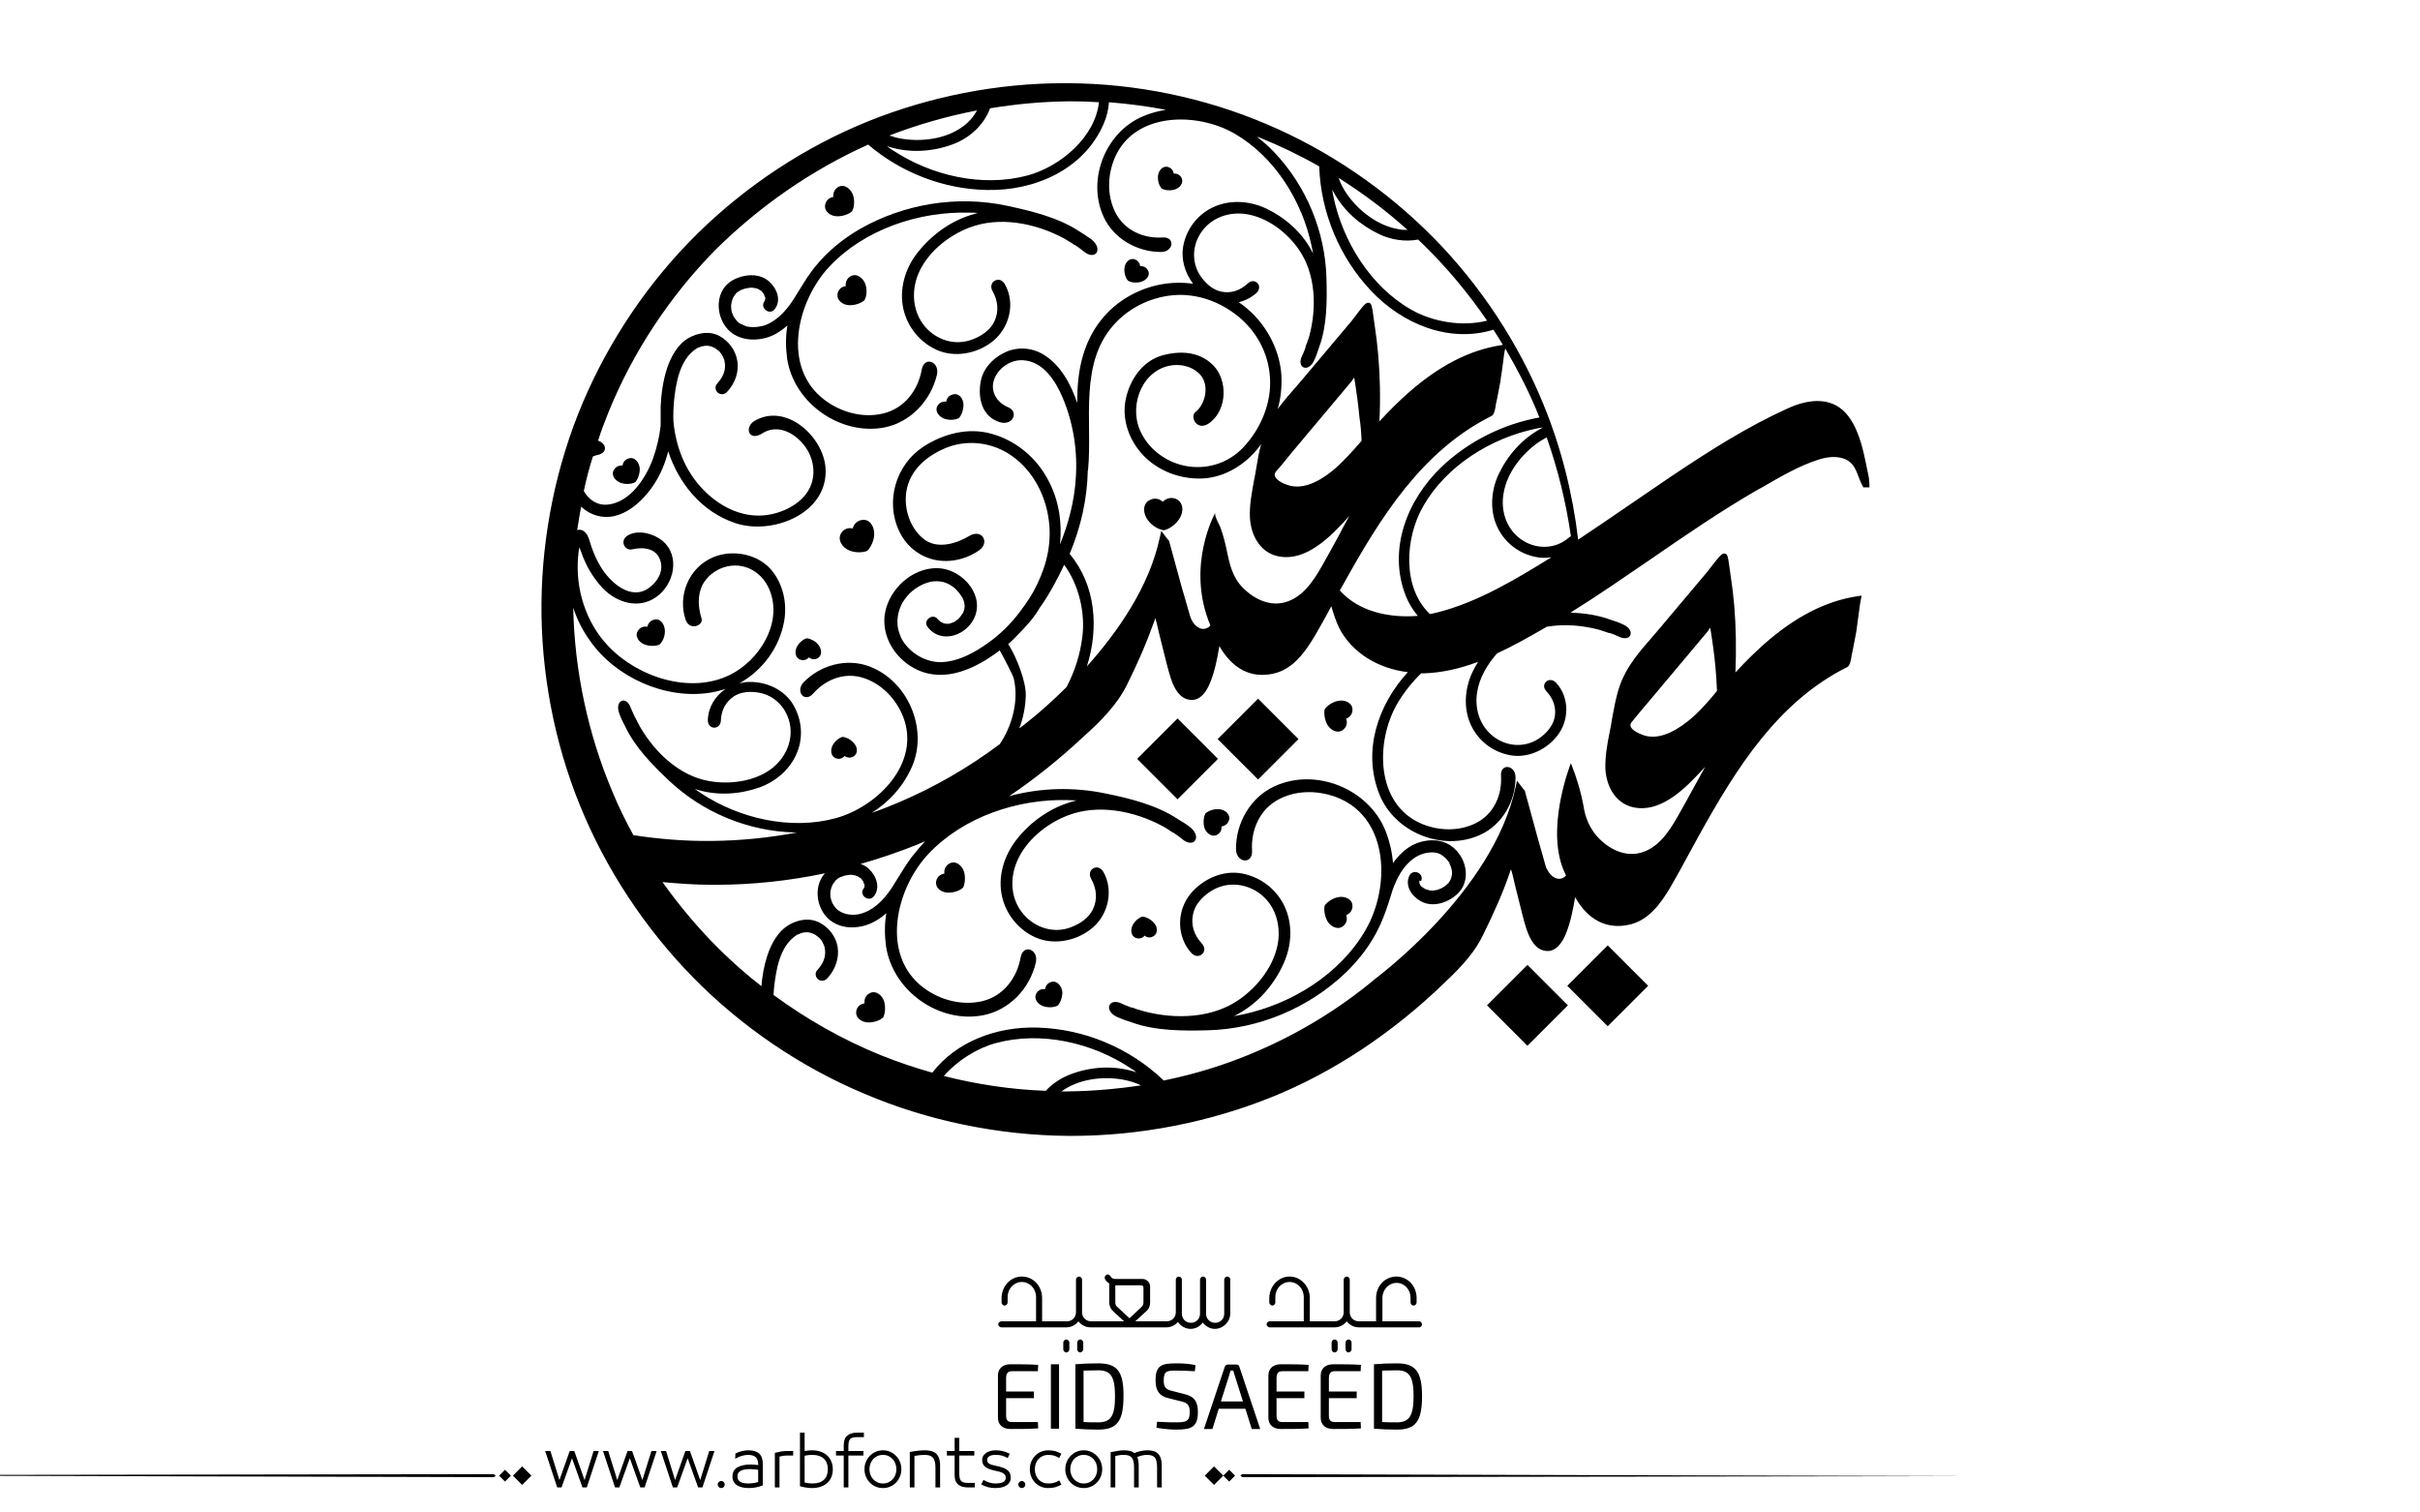 <?xml version="1.0" encoding="utf-8"?>
<!-- Generator: Adobe Illustrator 21.0.0, SVG Export Plug-In . SVG Version: 6.00 Build 0)  -->
<svg version="1.1" id="Layer_1" xmlns="http://www.w3.org/2000/svg" xmlns:xlink="http://www.w3.org/1999/xlink" x="0px" y="0px"
	 viewBox="0 0 800 500" style="enable-background:new 0 0 800 500;" xml:space="preserve">
<g>
	<path fill="#000000" d="M192.5,178.7C192.8,178.5,192.6,178.6,192.5,178.7L192.5,178.7z"/>
	<path fill="#000000" d="M192.5,178.6C192.6,178.5,192.7,178.5,192.5,178.6L192.5,178.6z"/>
	<path fill="#000000" d="M389.8,171.6c-1.3,2-3.4,3.3-5,3.7c-1.7-0.2-3.9-1.4-5.3-3.3c-1.7-2.2-1.9-5.5,0.6-6.7c2.5-1.3,4.3,0.6,4.3,0.6
		s1.6-2,4.3-1C391.3,166,391.4,169.3,389.8,171.6z"/>
	<path fill="#000000" d="M289,176.7c-0.1,2.2-1.2,4.3-2.3,5.4c-1.5,0.6-3.8,0.7-5.9-0.1c-2.4-1-4.1-3.6-2.7-5.8c1.4-2.2,3.8-1.5,3.8-1.5
		s0.4-2.4,3-2.8C287.5,171.4,289.1,174.1,289,176.7z"/>
	<path fill="#000000" d="M285.8,99.2c-1,1-3,1.7-4.9,1.7c-2.3,0-4.5-1.7-4-3.9c0.5-2.3,2.7-2.4,2.7-2.4s-0.4-2.1,1.6-3.3c2-1.1,4.2,0.6,4.9,2.7
		C286.7,95.9,286.5,97.9,285.8,99.2z"/>
	<path fill="#000000" d="M281.7,69.8c-1,1-3,1.7-4.9,1.7c-2.3,0-4.5-1.7-4-3.9c0.5-2.3,2.7-2.5,2.7-2.5s-0.4-2.1,1.6-3.3c2-1.1,4.2,0.6,4.9,2.7
		C282.6,66.5,282.4,68.5,281.7,69.8z"/>
	<path fill="#000000" d="M219.8,208.7c0,1.8-0.8,3.5-1.8,4.4c-1.2,0.5-3.1,0.6-4.8,0c-2-0.7-3.5-2.8-2.3-4.6c1.1-1.8,3.1-1.3,3.1-1.3s0.3-2,2.4-2.4
		S219.8,206.6,219.8,208.7z"/>
	<path fill="#000000" d="M211.5,155c0,1.7-0.6,3.4-1.5,4.4c-1.1,0.6-2.9,0.8-4.6,0.3c-1.9-0.6-3.5-2.5-2.5-4.3c1-1.8,2.9-1.5,2.9-1.5
		s0.1-1.9,2.2-2.4C209.9,151,211.4,153,211.5,155z"/>
	<path fill="#000000" d="M318.5,133.8c0,1.7-0.6,3.4-1.5,4.4c-1.1,0.6-2.9,0.8-4.6,0.3c-1.9-0.6-3.5-2.5-2.5-4.3c1-1.8,2.9-1.4,2.9-1.4
		s0.1-1.9,2.2-2.4C317,129.8,318.5,131.8,318.5,133.8z"/>
	<path fill="#000000" d="M358.1,83c-0.8-0.7-1.7-1.3-2.6-1.9c-0.2-0.1-0.4-0.2-0.6-0.3c-0.4-0.3-0.8-0.6-1.2-0.8c-0.6-0.4-1.2-0.7-1.8-1.1
		c-9.6-5.2-21.6-7.5-31.6-3.6c-7,2.7-13.9,8.3-16.8,15.4c-2.3,5.8-1.8,12.4,2.3,17.3c3.9,4.5,10,6.4,15.7,4.2c2.9-1.1,5.8-3,7.2-5.9
		c1.6-3.4,1.2-6.9-0.6-10.1c-1.7-3,2.4-5.4,4.1-2.2c3.6,6.3,1.5,14.7-4.5,19.2c-5.1,3.8-12.3,5.1-18.2,2.4
		c-5.4-2.5-9.4-7.4-10.8-13.2c-1.6-6.7,0.5-13.8,4.8-19.1c4.8-6,11.3-10.6,18.7-12.6c0.3-0.1,0.7-0.2,1-0.3
		c-0.9-0.1-1.8-0.1-2.7-0.1c-16.7-0.5-34.7,5.5-46.3,17.8c-10.8,11.5-16,33.4-1.5,44.2c5.4,4,12.5,6,19.2,4.4
		c7.2-1.7,11.6-7.8,12.8-14.5c0.8-4.6,6.1-2.7,5,1.8c-2,8.4-8.7,15.6-17.3,17.3c-14.5,2.8-30-8-32.2-22.8c-0.5-3.8-0.5-7.4,0.1-10.9
		c-2.3,2-4.9,3.7-8,4.3c-3.3,0.7-6.7,0.4-9.6-1.3c-6.1-3.7-7.3-14-0.6-17.9c3.7-2.1,8.9-2.6,12.2,0.4c2.5,2.2,4.1,6.2,1.8,9.1
		c-1.7,2.2-5-0.4-3.4-2.6c0,0,0.1-0.1,0.1-0.1c0-0.1,0.1-0.1,0.1-0.2c-0.1,0.2,0-0.6,0.1-0.4c0-0.1,0-0.3,0-0.4
		c0-0.1-0.1-0.3-0.1-0.3c-0.1-0.2-0.2-0.5-0.3-0.7c0,0,0-0.1,0-0.1c0,0-0.1-0.1-0.1-0.2c-0.1-0.1-0.2-0.3-0.3-0.4
		c0,0-0.2-0.2-0.2-0.3c-0.1-0.1-0.2-0.2-0.3-0.3c-0.1-0.1-0.3-0.2-0.5-0.3c0,0-0.3-0.2-0.3-0.2c-0.3-0.2-0.6-0.3-1-0.4
		c0,0-0.5-0.1-0.6-0.1c-0.2,0-0.5-0.1-0.7-0.1c-0.3,0-0.8,0-1.2,0.1c-0.9,0.1-1.9,0.4-2.7,0.8c0,0-0.4,0.3-0.5,0.3
		c-0.1,0.1-0.3,0.2-0.5,0.3c-0.1,0.1-0.2,0.2-0.3,0.3c0,0-0.2,0.2-0.2,0.3c-0.2,0.2-0.4,0.5-0.6,0.8c0,0.1-0.2,0.3-0.2,0.3
		c-0.1,0.2-0.2,0.3-0.2,0.5c-0.1,0.2-0.2,0.4-0.2,0.6c0,0.1-0.1,0.3-0.1,0.3c-0.1,0.4-0.1,0.7-0.2,1.1c0,0,0,0.4,0,0.4
		c0,0.1,0,0.3,0,0.4c0,0.4,0.1,0.7,0.1,1.1c0,0.1,0,0.2,0.1,0.3c0,0,0,0,0,0.1c0,0.2,0.1,0.4,0.2,0.5c0.1,0.3,0.3,0.7,0.4,1
		c0,0.1,0,0.1,0.1,0.1c0,0,0,0,0,0c0.1,0.2,0.2,0.3,0.3,0.5c0.2,0.3,0.5,0.6,0.7,0.9c0,0,0,0,0,0c0.1,0.1,0.2,0.2,0.3,0.3
		c0.1,0.1,0.3,0.3,0.5,0.4c0.2,0.1,0.3,0.2,0.5,0.3c0.1,0,0.1,0.1,0.2,0.1c0,0,0,0,0.1,0c0.4,0.2,0.8,0.4,1.1,0.5
		c0.4,0.2,0.4,0.2,1,0.3c1.9,0.3,4,0.1,5.9-0.6c4-1.6,7-5.1,9.3-8.7c0.5-0.8,2-3.3,3.6-5.8c0.4-0.7,0.9-1.4,1.4-2.1
		c0.8-1.1,1.5-2.1,2.1-2.8c0,0,0,0,0,0c4-4.9,9-9,14.5-12.2c14.6-8.4,32.2-11.3,48.7-7.8c7.9,1.7,16.8,3.8,23.7,8.3
		c1.5,0.9,3,1.9,4.4,2.9C364.8,82.4,362.1,86.4,358.1,83z"/>
	<path fill="#000000" d="M309.5,291.2c-0.5,2.3,1.7,3.9,4,3.9c1.9,0,3.9-0.7,4.9-1.7c0.6-1.3,0.8-3.3,0.3-5.2c-0.7-2.2-2.9-3.9-4.9-2.7
		c-2,1.1-1.6,3.3-1.6,3.3S310,289,309.5,291.2z"/>
	<path fill="#000000" d="M283.1,334.1c-0.5,2.3,1.7,3.9,4,3.9c1.9,0,3.9-0.7,4.9-1.7c0.6-1.3,0.8-3.3,0.3-5.2c-0.7-2.2-2.9-3.9-4.9-2.7
		c-2,1.1-1.6,3.3-1.6,3.3S283.6,331.8,283.1,334.1z"/>
	<path fill="#000000" d="M347.6,324.6c-2,0.5-2.1,2.4-2.1,2.4s-1.9-0.4-2.9,1.4c-1,1.8,0.5,3.7,2.5,4.3c1.7,0.5,3.5,0.3,4.6-0.3
		c0.8-0.9,1.5-2.6,1.5-4.4C351,326.1,349.6,324.1,347.6,324.6z"/>
	<path fill="#000000" d="M225.1,372.9C225.3,372.8,225.2,372.8,225.1,372.9L225.1,372.9z"/>
	<path fill="#000000" d="M225.1,372.9C225.2,372.8,225.2,372.7,225.1,372.9L225.1,372.9z"/>
	<path fill="#000000" d="M447.1,299.5c0-2.3-2.6-3.4-4.8-2.9c-1.9,0.4-3.6,1.6-4.4,2.8c-0.3,1.4,0,3.4,0.9,5.1c1.2,2,3.7,3.1,5.4,1.5
		c1.7-1.6,0.8-3.5,0.8-3.5S447.1,301.9,447.1,299.5z"/>
	<path fill="#000000" d="M447.1,234.6c0-2.3-2.6-3.4-4.8-2.9c-1.9,0.4-3.6,1.6-4.4,2.8c-0.3,1.4,0,3.4,0.9,5.1c1.2,2,3.7,3.1,5.4,1.5
		c1.7-1.6,0.8-3.5,0.8-3.5S447.1,236.9,447.1,234.6z"/>
	<path fill="#000000" d="M402.3,276c1.8-0.9,1.5-2.8,1.5-2.8s1.9-0.1,2.5-2.1c0.5-2-1.4-3.5-3.4-3.6c-1.7-0.1-3.4,0.5-4.4,1.4
		c-0.6,1.1-0.8,2.9-0.4,4.6C398.6,275.3,400.5,276.9,402.3,276z"/>
	<path fill="#000000" d="M469.8,291.2c1.1-2.5-2.7-4.2-3.9-1.7c-1.6,3.4,0.9,6.9,3.9,8.5c4,2.1,8.9,0.4,12-2.5c5.6-5.3,2.1-15.1-4.8-17.2
		c-3.2-1-6.7-0.5-9.7,0.9c-2.8,1.4-5,3.6-6.8,6.1c-0.3-3.6-1.1-7.1-2.5-10.7c-5.6-13.9-23.1-20.9-36.6-14.7
		c-8,3.6-12.9,12.2-12.8,20.8c0,4.6,5.6,5.2,5.3,0.5c-0.4-6.8,2.5-13.8,9.1-17.1c6.1-3.1,13.5-2.8,19.7-0.2
		c16.7,7.2,16.7,29.7,8.8,43.4c-8.4,14.7-24.6,24.7-40.9,28.1c-0.9,0.2-1.8,0.3-2.7,0.5c0.3-0.2,0.6-0.3,1-0.5
		c6.8-3.6,12.1-9.6,15.3-16.6c2.9-6.2,3.3-13.5,0.2-19.7c-2.7-5.3-7.7-9.1-13.6-10.3c-6.4-1.3-13,1.7-17.1,6.5
		c-4.8,5.7-4.8,14.3,0.1,19.7c2.5,2.7,5.9-0.5,3.5-3.1c-2.5-2.7-3.7-6-2.9-9.7c0.6-3.1,3-5.7,5.6-7.4c5-3.4,11.4-3,16.2,0.4
		c5.2,3.7,7.2,10.1,6.3,16.3c-1.2,7.6-6.6,14.6-12.8,18.9c-8.8,6.2-21,6.7-31.6,3.9c-0.7-0.2-1.3-0.4-2-0.6
		c-0.5-0.1-0.9-0.3-1.4-0.5c-0.2-0.1-0.4-0.1-0.6-0.1c-1-0.4-2-0.7-3-1.2c-4.6-2.4-6.4,2.2-1.8,4.3c1.6,0.7,3.2,1.3,4.9,1.8
		c7.7,2.8,16.8,2.8,24.9,2.6c16.9-0.4,33.4-7.3,45.6-18.9c4.6-4.4,8.5-9.5,11.2-15.2c0,0,0,0,0,0c0.4-0.8,0.9-2,1.4-3.2
		c0.3-0.8,0.6-1.6,0.9-2.4c1-2.8,1.8-5.6,2.1-6.5c1.4-4,3.5-8.1,7-10.6c1.7-1.2,3.6-1.9,5.6-2c0.6,0,0.5,0,1,0
		c0.4,0,0.8,0.1,1.2,0.2c0,0,0.1,0,0.1,0c0,0,0.1,0,0.2,0.1c0.2,0.1,0.4,0.1,0.6,0.2c0.2,0.1,0.4,0.2,0.5,0.3
		c0.1,0.1,0.2,0.1,0.3,0.2c0,0,0,0,0,0c0.3,0.2,0.6,0.5,0.9,0.7c0.1,0.1,0.3,0.3,0.4,0.4c0,0,0,0,0,0c0,0,0,0.1,0.1,0.1
		c0.2,0.3,0.5,0.6,0.7,0.9c0.1,0.2,0.2,0.3,0.3,0.5c0,0,0,0,0,0.1c0,0.1,0.1,0.2,0.1,0.3c0.2,0.3,0.3,0.7,0.4,1
		c0,0.1,0.1,0.3,0.1,0.4c0-0.1,0.1,0.3,0.1,0.3c0.1,0.4,0.1,0.7,0.1,1.1c0,0,0,0.2,0,0.3c0,0.2,0,0.4-0.1,0.6c0,0.2-0.1,0.4-0.1,0.5
		c0,0-0.1,0.2-0.1,0.3c-0.1,0.3-0.2,0.6-0.4,0.9c0,0-0.2,0.3-0.2,0.3c-0.1,0.1-0.1,0.2-0.2,0.3c-0.1,0.2-0.2,0.3-0.4,0.4
		c0,0-0.4,0.4-0.4,0.4c-0.7,0.6-1.6,1.1-2.5,1.4c-0.4,0.2-0.8,0.3-1.2,0.3c-0.2,0-0.5,0.1-0.7,0.1c-0.1,0-0.7,0-0.6,0
		c-0.3,0-0.7-0.1-1-0.2c0.1,0-0.3-0.1-0.4-0.1c-0.2-0.1-0.4-0.1-0.5-0.2c-0.1-0.1-0.3-0.1-0.4-0.2c0.2,0.1-0.2-0.1-0.3-0.2
		c-0.1-0.1-0.3-0.2-0.4-0.3c-0.1-0.1-0.1-0.1-0.2-0.1c0,0,0,0-0.1-0.1c-0.2-0.2-0.3-0.4-0.4-0.6c0,0-0.1-0.2-0.1-0.3
		c-0.1-0.1-0.1-0.3-0.1-0.4c0.1,0.2,0-0.6,0-0.4c0-0.1,0-0.1,0-0.2C469.8,291.3,469.8,291.3,469.8,291.2z"/>
	<path fill="#000000" d="M377.1,93.2c-1.5,0.4-3.2,0.2-4.2-0.4c-0.8-0.9-1.3-2.5-1.2-4c0.1-1.8,1.5-3.6,3.3-3.1c1.8,0.5,1.9,2.3,1.9,2.3
		s1.7-0.3,2.6,1.4S378.9,92.7,377.1,93.2z"/>
	<path fill="#000000" d="M388.2,62.7c-1.5,0.4-3.2,0.2-4.2-0.4c-0.8-0.9-1.3-2.4-1.2-4c0.1-1.8,1.5-3.6,3.3-3.1c1.8,0.5,1.9,2.2,1.9,2.2
		s1.7-0.3,2.6,1.4C391.4,60.5,390,62.2,388.2,62.7z"/>
	<path fill="#000000" d="M270.3,217.6c-1.6,0.9-2.9-0.3-2.9-0.3s-1,1.4-2.8,0.8c-1.8-0.6-2-2.8-1.1-4.4c0.8-1.4,2.1-2.4,3.2-2.7
		c1.1,0.1,2.7,0.8,3.7,2C271.7,214.5,271.9,216.7,270.3,217.6z"/>
	<path fill="#000000" d="M375.6,310.1c1.8,0.6,2.8-0.8,2.8-0.8s1.3,1.2,2.9,0.2c1.6-0.9,1.4-3.2,0.1-4.5c-1.1-1.2-2.6-1.9-3.7-2
		c-1.1,0.3-2.4,1.3-3.2,2.7C373.6,307.3,373.8,309.5,375.6,310.1z"/>
	<path fill="#000000" d="M282.1,250.1c-1.6,0.9-2.9-0.2-2.9-0.2s-1,1.4-2.8,0.8c-1.8-0.6-2-2.8-1.1-4.4c0.8-1.4,2.1-2.4,3.2-2.7
		c1.2,0.1,2.7,0.8,3.7,2C283.5,246.9,283.8,249.1,282.1,250.1z"/>
	<path fill="#000000" d="M620.9,252.3C620.9,252.3,620.9,252.2,620.9,252.3C620.9,252.3,620.9,252.3,620.9,252.3z"/>
	<rect x="522.1" y="316.4" transform="matrix(0.707 -0.707 0.707 0.707 -74.707 471.318)" width="18.9" height="18.9"/>
	<rect x="495.6" y="322.9" transform="matrix(0.707 -0.707 0.707 0.707 -87.106 454.446)" width="18.9" height="18.9"/>
	<rect x="406.5" y="234.9" transform="matrix(0.707 -0.707 0.707 0.707 -50.945 365.651)" width="18.9" height="18.9"/>
	<rect x="379.9" y="241.4" transform="matrix(0.707 -0.707 0.707 0.707 -63.344 348.781)" width="18.9" height="18.9"/>
	<path fill="#000000" d="M617.5,156.4c-1.3-6.2-2.4-13-6.1-18.3c-5-7.2-13.2-6.4-20.4-3.1c-13,5.9-25,13.4-39,22.8c-4.3,2.9-8.7,5.9-12.9,8.8
		c-5.7,3.9-11.5,7.9-17.4,11.8c-1.8-15.3-5.6-30.3-11.3-44.3c-8.3-20.5-21-39.8-36.6-55.6c-15.7-15.9-34.8-28.9-55.2-37.5
		c-20.4-8.7-43.1-13.4-65.6-13.5c-0.4,0-0.8,0-1.2,0c-22.1,0-44.5,4.4-64.8,12.6c-20.8,8.4-40.2,21.2-56.3,37
		c-16.1,15.8-29.2,35.2-38,55.9c-8.8,20.7-13.5,43.7-13.7,66.4c-0.2,22.8,4.2,45.9,12.7,66.8c8.5,21,21.5,40.7,37.5,57
		c16,16.3,35.6,29.6,56.6,38.4c20.9,8.9,44.2,13.7,67.2,13.9c0.4,0,0.8,0,1.3,0c22.6,0,45.5-4.5,66.3-12.9c20.3-8.2,40-21.3,57-37.8
		c6.4-6,10.2-10.6,12.6-15.6c3.7-7.5,6.6-14,8.9-20.7l0.2-0.7c0-0.1,0-0.1,0.1-0.2l-0.9-0.3l0.9,0.3c0,0,0-0.1,0.1-0.2
		c0.4,1.2,0.7,2.5,1,3.8c0.2,0.7,0.3,1.4,0.5,2.1c0.4,1.5,0.7,2.9,1.1,4.4c0.8,3.1,1.5,6.3,2.5,9.4c1.4,4.1,3.2,6.5,5.6,7.1
		c2.1,0.6,5.1,0.1,7.4-5.4c1.6-3.9,2.4-8.1,3.1-12.2c4.3,7.6,10.5,10.7,17.8,9.1c6.5-1.4,10.5-7,13.7-12.4c2.1-3.6,4.1-7.3,6-10.8
		c1.2-2.1,2.3-4.3,3.5-6.4c12.1-21.8,25.9-44.1,49-55.6c0.9-0.4,1.3-2.8,1.4-3.8c0.6-2.6,1-5.2,1.5-7.6c0.1-0.3,0.2-1.5,0.5-3.6
		c0.3-2,0.6-4.5,0.8-5.9l0.5-2.7l-1.4,0.2c-10.5,1.6-20.6,6.8-30.9,15.9c-2.9,2.6-5.9,5.5-9.4,9.3c0.3-7.6,0.2-15-0.4-22.2
		c-0.3-3.3-0.7-6.7-1.2-9.9c0-0.1-0.1-0.3-0.1-0.7c-0.8-6-0.9-6.4-1.9-6.5c-0.8-0.1-1.3,0.3-5,5.1c-0.3,0.4-0.5,0.7-0.6,0.8l-16,19
		c-0.8,0.9-1.6,1.9-2.4,2.8c-4.2,4.8-8.5,9.8-10.6,15.9c-1.3,3.6-1.9,7.4-2.6,11.1c-0.1,0.6-0.2,1.2-0.3,1.8
		c-0.2,0.9-0.3,1.7-0.5,2.6c-0.8,3.9-1.5,8-1.4,12c0.3,6,3.6,12.3,10.6,13c5.6,0.6,11.5-2.4,18.2-9.2c1.4-1.4,2.8-2.9,4.2-4.4
		c0,0,0,0,0,0c-1.2,2.2-2.4,4.3-3.6,6.5c-1.8,3.3-3.7,6.8-5.6,10.1c-3,5.3-6.6,10.3-12.1,11.8c-6.2,1.7-12-2.3-15.1-6.2
		c-2.1-2.7-3.3-5.8-3.8-9.1c-0.9-4.9-2.3-9.6-4.2-14.3c0,0-9.1,22.7-1.6,37.1c-0.7,0.8-1.9,1.5-3.4,0.9c-1.3-0.5-2.3-1.7-3.2-3.5
		l-2.8-9.9c-0.4-1.5-0.8-2.9-1.2-4.4l-2.9-10.6c0-0.1,0-0.3-0.1-0.4l-0.3-0.5l-0.1,0l-2.2-2.9l-0.5,2.2c-7.5,34.6-46,62.9-46.4,63.3
		c-12.1,10.1-25.5,18.2-39.9,24.3c-9.6,4.1-19.7,7.2-30,9.3c-0.1-0.1-0.2-0.2-0.3-0.3c-11.2-10.6-26.2-16.8-41.5-17.2
		c-13.2-0.4-26.7,4.5-34.7,14.9c-5.8-1.6-11.6-3.6-17.1-5.8c-12.5-5.1-24.4-11.8-35.4-19.9c0.2-3.1,0.6-6.2,1.3-9.3
		c0.9-3.8,2.5-7.5,5.4-9.8c0.8-0.6,1-0.8,1.9-1.1c0.1-0.1,0.8-0.3,0.8-0.3c0.4-0.1,0.8-0.2,1.2-0.2c0.1,0,0.2,0,0.4,0
		c0,0,0.3,0,0.3,0c0.4,0,0.7,0.1,1,0.2c0,0,0,0,0,0c0,0,0,0,0.1,0c0.2,0.1,0.3,0.1,0.5,0.2c0.2,0.1,0.3,0.1,0.5,0.2
		c0,0,0.3,0.2,0.4,0.2c0.4,0.3,0.8,0.6,1.2,0.9l0.1,0.1c0.1,0.1,0.2,0.2,0.3,0.3c0.2,0.3,0.4,0.5,0.6,0.8c0.1,0.1,0.1,0.2,0.2,0.3
		c0,0,0,0,0,0.1c0,0,0,0,0,0c0.1,0.3,0.3,0.5,0.4,0.8c0.1,0.3,0.2,0.6,0.3,0.8c0,0,0,0.1,0,0.1c0,0,0,0,0,0.1c0,0.2,0.1,0.4,0.1,0.5
		c0.4,2.5-0.6,4.8-2.6,7c-0.8,0.9-0.5,2.3,0.4,3c1,0.7,2.2,0.5,3-0.4c2.6-2.8,4-6.6,3.4-10.4c-0.6-3.4-2.8-6.3-5.8-7.9
		c-3.3-1.8-7.1-1.2-10.2,0.6c-3.7,2.1-5.9,6.2-7.2,10.1c-1.1,3.3-1.7,6.7-2,10.2c-4.8-3.7-9.3-7.7-13.6-11.9
		c-7-6.9-13.4-14.5-19.1-22.5c5.4,0.5,10.9,0.9,16.2,0.9h1.3c12.1,0,24.3-1.3,36.2-3.8c-4.2,4.6-2.7,13,2.7,16.2
		c2.9,1.8,6.3,2,9.6,1.3c3.1-0.7,5.7-2.3,8-4.3c-0.6,3.5-0.6,7.2-0.1,10.9c2.2,14.8,17.6,25.7,32.2,22.8c8.6-1.7,15.3-8.8,17.3-17.3
		c1.1-4.5-4.2-6.4-5-1.8c-1.2,6.7-5.6,12.8-12.8,14.5c-6.7,1.5-13.8-0.4-19.2-4.4c-14.5-10.8-9.3-32.8,1.5-44.3
		c11.6-12.3,29.6-18.3,46.3-17.8c0.9,0,1.8,0.1,2.7,0.1c-0.4,0.1-0.7,0.2-1.1,0.3c-7.4,2-14,6.6-18.7,12.6
		c-4.2,5.3-6.4,12.4-4.8,19.1c1.4,5.8,5.4,10.7,10.8,13.2c5.9,2.7,13.1,1.4,18.2-2.4c6-4.4,8-12.8,4.5-19.1
		c-1.8-3.2-5.8-0.9-4.1,2.2c1.8,3.2,2.2,6.7,0.6,10.1c-1.4,2.9-4.3,4.8-7.2,5.9c-5.6,2.2-11.8,0.3-15.7-4.2
		c-4.2-4.8-4.7-11.5-2.3-17.3c2.9-7.1,9.8-12.7,16.8-15.4c10-3.9,22-1.6,31.6,3.6c0.6,0.3,1.2,0.7,1.8,1.1c0.4,0.3,0.8,0.5,1.2,0.8
		c0.2,0.1,0.4,0.2,0.6,0.3c0.9,0.6,1.8,1.2,2.6,1.9c4,3.4,6.7-0.6,2.8-3.8c-1.4-1.1-2.9-2-4.4-2.9c-6.9-4.5-15.7-6.7-23.7-8.3
		c-10.5-2.2-21.5-1.9-31.8,0.9c8.6-5.8,16.8-12.4,24.5-19.6c5.6-5,11.2-10.6,14.5-17.3c3.6-7.3,6.4-13.7,8.7-20.2l0.1-0.2
		c0-0.1,0.1-0.2,0.1-0.3l0.3-0.8c0,0,0-0.1,0-0.2c0,0,0,0,0,0c0,0,0-0.1,0.1-0.3c0.4,1.2,0.7,2.6,1,3.9c0.2,0.7,0.3,1.5,0.5,2.1
		c0.4,1.5,0.7,2.9,1.1,4.4c0.8,3.1,1.5,6.3,2.5,9.4c1.3,4.1,3.2,6.5,5.6,7.1c2.1,0.6,5.1,0.1,7.4-5.4c1.6-3.9,2.4-8.1,3.1-12.2
		c4.4,7.6,10.5,10.7,17.8,9.1c6.5-1.4,10.5-7.1,13.7-12.4c1.9-3.3,3.8-6.6,5.5-9.9c0.7,2.4,1.5,4.9,2.6,7.2
		c4.2,8.1,12.7,13.4,22.7,14.6c-9.9,10.8-15.1,26.1-9.4,40.4c5.1,12.7,21,19,33.3,13.4c7.3-3.3,11.7-11.1,11.7-19
		c0-4.2-5.1-4.8-4.8-0.5c0.4,6.2-2.3,12.6-8.3,15.6c-5.6,2.8-12.3,2.6-18,0.2c-15.2-6.5-15.2-27.1-8.1-39.5c2.2-3.8,4.9-7.2,8-10.2
		c0.3,0,0.5,0,0.8,0c6.2-0.2,12.1-1.6,18-3.8c-0.7,1.1-1.3,2.3-1.9,3.5c-2.6,5.6-3,12.3-0.2,17.9c2.5,4.9,7,8.3,12.4,9.4
		c5.8,1.2,11.9-1.5,15.6-6c4.4-5.2,4.4-13.1-0.1-17.9c-2.3-2.4-5.4,0.5-3.2,2.8c2.3,2.5,3.4,5.5,2.7,8.8c-0.6,2.8-2.8,5.2-5.1,6.8
		c-4.6,3.1-10.4,2.8-14.8-0.4c-4.7-3.4-6.6-9.2-5.7-14.8c0.7-4.7,3.3-9.2,6.6-12.9c5-2.3,10-5.1,15.2-8.1c0.4-0.2,0.8-0.5,1.2-0.7
		c5.7-1,11.8-0.5,17.4,1c0.6,0.2,1.2,0.4,1.8,0.6c0.4,0.1,0.8,0.3,1.2,0.4c0.2,0.1,0.4,0.1,0.6,0.1c0.9,0.3,1.9,0.7,2.7,1.1
		c4.2,2.1,5.8-2,1.7-3.9c-1.4-0.7-2.9-1.2-4.5-1.7c-4.1-1.5-8.5-2.1-13-2.3c9-5.6,17.8-11.7,26.3-17.5c11.3-7.8,23.1-15.9,35.2-22.9
		l2-1.1c5.9-3.4,12-7,18.3-9c3.6-1.2,6.6-1.2,9-0.2c3.6,1.6,3.9,5.2,5.4,8.2c0.2,0.3,0.5,0.9,0.5,1.1h2.1
		C618,159.5,617.9,158,617.5,156.4z M558,238.4c-5.4,4.3-10.2,5.9-14.2,4.8c-1.6-0.5-6.2-2.3-4.4-4.5c1.8-2.2,3.6-4.4,5.5-6.6
		l19.4-23.1c0.2-0.2,0.3-0.4,0.5-0.7c0.2-0.3,0.4-0.6,0.6-0.8c0,0.1,0,0.1,0,0.2c0.7,4.3,1.3,8.6,1.7,12.9c0.2,2.5,0.4,5.1,0.5,7.8
		l-0.4,0.5C564.4,232.3,561.4,235.7,558,238.4z M353.1,360.8c-0.7,0-1.5,0-2.2,0c5.6-4.1,13.6-5.1,20.3-3.9c2.1,0.4,4.1,1,6,1.9
		C369.2,360,361.1,360.7,353.1,360.8z M329.3,344.8c14.9-4,31.8-0.1,44.4,8.3c0.7,0.4,1.4,0.9,2,1.4c-0.3-0.1-0.6-0.2-0.9-0.3
		c-6.7-2-14-1.6-20.5,0.8c-3.3,1.2-6.3,3.1-8.6,5.6c-11.3-0.4-22.7-2.1-33.7-4.9C316.6,350.5,323,346.5,329.3,344.8z M465.3,76
		c-0.9,0-1.9,0-2.8-0.2c-6.9-1.1-13.3-6-17.2-11.6c-1.2-1.7-2.1-3.5-2.8-5.4C450.6,63.9,458.3,69.7,465.3,76z M440.8,63.4
		c3.3,6.2,8.8,11,15.1,14c4,1.9,8.6,2.6,12.9,1.8c0.7,0.7,1.5,1.4,2.2,2.1c7.6,7.5,14.5,15.8,20.6,24.7c-8.3,2.1-18.1,0.4-25.2-3.7
		C453,94.6,443.9,79.8,440.8,65c-0.2-0.8-0.3-1.6-0.4-2.4C440.5,62.9,440.6,63.1,440.8,63.4z M416.7,45.6c6.6,2.7,13.1,5.8,19.4,9.4
		c0.5,15.2,6.7,30.1,17.2,41.2c10.3,10.9,25.7,17.3,40.4,12.8c1.1,1.7,2.1,3.3,3.1,5l-0.5,0.1c-10.5,1.6-20.6,6.8-30.9,15.9
		c-2.9,2.6-5.9,5.5-9.4,9.3c0.4-7.6,0.2-15-0.4-22.1c-0.3-3.3-0.7-6.7-1.2-9.9c0-0.1,0-0.3-0.1-0.7c-0.8-6-0.9-6.4-1.9-6.5
		c-0.8-0.1-1.3,0.3-4.9,5.1c-0.3,0.4-0.5,0.7-0.6,0.8l-16,19c-0.8,0.9-1.6,1.9-2.4,2.8c-2.1,2.4-4.2,4.8-6.1,7.4
		c1-3.6,1.4-7.4,1.2-11.2c-0.5-7.3-3.8-14.3-8.8-19.6c-1.6-1.7-3.4-3.2-5.3-4.5c2.1-0.5,4.1-1.5,5.8-3c2.5-2.3-0.5-5.4-2.8-3.2
		c-2.5,2.3-5.5,3.4-8.8,2.7c-2.9-0.6-5.2-2.8-6.8-5.1c-3.1-4.5-2.8-10.4,0.4-14.8c3.4-4.7,9.2-6.6,14.8-5.7
		c6.9,1.1,13.3,6,17.2,11.6c5.6,8,6.1,19.1,3.5,28.8c-0.2,0.6-0.4,1.2-0.6,1.8c-0.1,0.4-0.3,0.8-0.5,1.2c-0.1,0.2-0.1,0.4-0.1,0.6
		c-0.3,0.9-0.7,1.9-1.1,2.7c-2.1,4.2,2,5.8,3.9,1.7c0.7-1.4,1.2-3,1.7-4.5c2.6-7,2.6-15.3,2.4-22.7c-0.4-15.4-6.6-30.4-17.2-41.6
		c-1.8-1.9-3.7-3.6-5.8-5.2C415.9,45.3,416.3,45.5,416.7,45.6z M450.1,145.7l-0.4,0.5c-2.9,3.3-5.9,6.7-9.3,9.5
		c-5.4,4.3-10.1,5.9-14.2,4.8c-1.5-0.4-4.4-1.6-4.8-3.3c-0.2-1.1,1.2-2.1,1.8-2.9c1.3-1.6,2.7-3.3,4-4.9l19.4-23.1
		c0.2-0.2,0.3-0.4,0.5-0.7c0.2-0.3,0.4-0.6,0.6-0.8c0,0.1,0,0.2,0,0.2c0.7,4.3,1.3,8.6,1.7,12.9C449.8,140.4,450,143,450.1,145.7z
		 M323,36.5c-1.2,2.1-2.8,4-4.8,5.4c-5.6,4.1-13.7,5.1-20.4,3.9c-1.3-0.2-2.6-0.6-3.8-1C303.3,41.2,313.1,38.4,323,36.5z
		 M294.1,48.6c6.7,2,14,1.6,20.6-0.8c5.6-2,10.5-6.3,12.6-12c8.5-1.4,17.2-2.2,25.9-2.3c0.4,0,0.8,0,1.2,0c3,0,5.9,0.1,8.9,0.3
		c-1.3,11.5-12.6,21.2-23.6,24.2c-14.9,4-31.8,0.1-44.5-8.3c-0.7-0.4-1.4-0.9-2-1.4C293.5,48.4,293.8,48.5,294.1,48.6z M235.3,278
		c-8.6,0.1-17.3-0.6-25.9-1.9c-2.6-4.7-5-9.6-7-14.5c-8-18.9-12.5-39.9-12.9-60.7c1.3,4,3.2,7.7,5.6,11
		c8.5,12.1,24.9,19.4,39.6,17.1c1.8-0.3,3.5-0.7,5.2-1.3c-3.4,2.3-5.8,6.1-5.9,10.3c-0.1,3.3,4.1,3.4,4.3,0.3
		c0.1-3.4,1.5-6.2,4.3-8.1c2.4-1.6,5.6-1.7,8.4-1.2c5.4,1,9.3,5.4,10.2,10.8c0.9,5.7-1.9,11.2-6.4,14.5c-5.6,4.1-13.7,5.1-20.4,3.9
		c-9.7-1.7-17.8-9.3-22.8-17.9c-0.3-0.5-0.6-1.1-0.9-1.7c-0.2-0.4-0.4-0.8-0.6-1.2c-0.1-0.2-0.2-0.4-0.3-0.5
		c-0.4-0.9-0.8-1.8-1.2-2.7c-1.5-4.5-5.5-2.7-3.9,1.6c0.5,1.5,1.2,2.9,2,4.4c3.2,6.8,9,12.7,14.4,17.8
		c11.2,10.6,26.2,16.8,41.6,17.2c0.3,0,0.5,0,0.8,0C254,277,244.7,277.9,235.3,278z M302.3,282.2
		C302.2,282.2,302.2,282.2,302.3,282.2c-0.6,0.7-1.4,1.7-2.1,2.8c-0.5,0.7-1,1.4-1.4,2.1c-1.6,2.5-3.1,5-3.6,5.8
		c-2.3,3.6-5.3,7.1-9.3,8.7c-1.9,0.8-3.9,1-5.9,0.6c-0.6-0.1-0.5-0.1-1-0.3c-0.4-0.1-0.8-0.3-1.1-0.5c0,0-0.1,0-0.1,0
		c0,0-0.1,0-0.1-0.1c-0.2-0.1-0.3-0.2-0.5-0.3c-0.2-0.1-0.3-0.2-0.5-0.4c-0.1-0.1-0.2-0.2-0.3-0.3c0,0,0,0,0,0
		c-0.3-0.3-0.5-0.6-0.7-0.9c-0.1-0.1-0.2-0.3-0.3-0.5c0,0,0,0,0,0c0,0,0-0.1-0.1-0.1c-0.2-0.3-0.3-0.7-0.4-1
		c-0.1-0.2-0.1-0.4-0.2-0.5c0,0,0,0,0-0.1c0-0.1,0-0.2-0.1-0.3c-0.1-0.4-0.1-0.7-0.1-1.1c0-0.1,0-0.3,0-0.4c0,0,0-0.3,0-0.4
		c0-0.4,0.1-0.7,0.2-1.1c0,0,0.1-0.2,0.1-0.3c0.1-0.2,0.1-0.4,0.2-0.6c0.1-0.2,0.2-0.3,0.2-0.5c0,0,0.1-0.2,0.2-0.3
		c0.2-0.3,0.4-0.5,0.6-0.8c0,0,0.2-0.2,0.2-0.3c0.1-0.1,0.2-0.2,0.3-0.3c0.2-0.1,0.3-0.2,0.5-0.4c0,0,0.5-0.3,0.5-0.3
		c0.9-0.4,1.8-0.7,2.7-0.8c0.5-0.1,0.9-0.1,1.2-0.1c0.2,0,0.5,0,0.7,0.1c0.1,0,0.6,0.1,0.6,0.1c0.3,0.1,0.6,0.2,1,0.4
		c0,0,0.3,0.2,0.3,0.2c0.2,0.1,0.3,0.2,0.5,0.3c0.1,0.1,0.2,0.2,0.3,0.3c0,0,0.2,0.2,0.2,0.3c0.1,0.1,0.2,0.3,0.3,0.4
		c0.1,0.1,0.1,0.1,0.1,0.2c0,0,0,0,0,0.1c0.1,0.2,0.2,0.5,0.3,0.7c0,0.1,0.1,0.2,0.1,0.3c0,0.1,0,0.3,0,0.4c0-0.2-0.1,0.5-0.1,0.4
		c0,0.1,0,0.1-0.1,0.2c0,0-0.1,0.1-0.1,0.1c-1.7,2.2,1.7,4.7,3.4,2.6c2.3-3,0.7-6.9-1.8-9.2c-0.8-0.7-1.7-1.2-2.6-1.5
		c6.3-1.8,12.5-3.9,18.5-6.3c1-0.4,1.9-0.8,2.8-1.2C304.5,279.6,303.3,280.9,302.3,282.2z M331.2,244.9c-0.2,0.4-0.5,0.7-0.7,1.1
		c-10.4,7.8-21.7,14.3-33.5,19.3c-2.9,1.2-5.8,2.4-8.8,3.4c5.7-3.6,10.4-8.7,13.3-15.3c5.4-12.5-1.4-28.3-14.1-33.1
		c-7.5-2.8-16.1-0.5-21.7,5.2c-2.9,3,0.2,7,3.1,3.8c4.1-4.7,10.5-7.3,16.9-5.1c5.9,2,10.5,6.9,12.8,12.6
		c6.1,15.4-8.4,29.9-22.3,33.7c-14.9,4-31.8,0.1-44.5-8.3c-0.7-0.5-1.4-0.9-2-1.4c0.3,0.1,0.6,0.2,0.9,0.3c6.7,2,14,1.5,20.5-0.8
		c5.8-2.1,10.8-6.6,12.8-12.6c1.7-5.2,0.9-10.8-2.1-15.4c-3.3-4.9-9.5-7.3-15.3-6.8c-0.7,0.1-1.4,0.2-2.1,0.4
		c7.6-4.2,13.2-11.7,14.8-20.4c1.1-6-0.3-12.5-4.3-17.2c-4.6-5.3-12.9-6.7-19.1-4.1c-8.2,3.4-11.9,12.9-9.1,20.8
		c1.3,3.6,6,1.8,5.2-0.6c-1.1-3.6-1.4-7.5,0.3-11c1.4-2.7,4-4.8,6.9-5.8c6.9-2.3,13.5,1.7,15.7,8.5c3.5,10.6-4,22.2-13.3,26.9
		c-13.3,6.7-30.8,0.8-40.5-9.5c-7.3-7.7-10.8-18.8-9.9-29.3c0.1-1.4,0.2-2.3,0.5-3.3c0.1,0.5,0.3,1,0.5,1.5c1.5,4.4,3.9,8.6,7.1,12
		c4.6,4.8,11.8,7.1,17.7,3c6-4.2,8.1-13.7,2-18.7c-2.9-2.3-7.6-3.6-11-1.9c-3.4,1.7-1.4,5.4,1.1,4.8c3.9-0.9,8.3-0.3,9.4,4.1
		c0.9,3.4-1.1,6.6-3.8,8.6c-6.1,4.5-13-1.9-16-6.9c-1.3-2.1-2.3-4.4-3.1-6.7c-0.4-1.2-0.7-2.5-1.3-3.7c-0.6-1.1-1.8-2.2-3.2-1.8
		c0,0-0.1,0-0.2,0.1c0.4-2.6,0.8-5.2,1.3-7.8c1.5,1.4,3.4,2.5,5.4,3c7.7,2.1,14.9-4.5,18.7-10.4c2.2-3.3,3.7-7,4.7-10.9
		c3.5,10.7,11.1,20,22.1,23.7c12.3,4.2,31-3.2,29.9-18.3c-0.8-10.3-13-21.5-23.4-15.5c-3.6,2.1-2,7.1,2.6,4.1
		c4.3-2.7,9.1-0.8,12.4,2.5c3.7,3.6,5.4,9.1,3.8,14.1c-2.1,6.5-9.9,10.2-16.2,10.6c-7.6,0.5-14.6-3.3-19.7-8.6
		c-6-6.2-9.1-14.4-9.8-22.8c-0.1-4.4,0.3-8.8,1.3-13.3c0.9-3.8,2.5-7.5,5.4-9.8c0.8-0.6,1-0.8,1.9-1.1c0.1-0.1,0.8-0.3,0.8-0.3
		c0.4-0.1,0.8-0.1,1.2-0.2c0.1,0,0.2,0,0.4,0c0,0,0.3,0,0.3,0c0.4,0,0.7,0.1,1,0.2c0,0,0,0,0,0c0,0,0,0,0.1,0c0.2,0,0.3,0.1,0.5,0.2
		c0.2,0.1,0.3,0.1,0.5,0.2c0.1,0,0.3,0.2,0.4,0.2c0.4,0.3,0.8,0.6,1.2,0.9c0,0,0,0,0.1,0.1c0.1,0.1,0.2,0.2,0.3,0.3
		c0.2,0.3,0.4,0.5,0.6,0.8c0.1,0.1,0.1,0.2,0.2,0.3c0,0,0,0.1,0,0.1c0,0,0,0,0,0c0.1,0.3,0.3,0.5,0.4,0.8c0.1,0.3,0.2,0.6,0.3,0.8
		c0,0,0,0.1,0,0.1c0,0,0,0,0,0.1c0,0.2,0.1,0.4,0.1,0.5c0.4,2.5-0.6,4.8-2.6,7c-0.8,0.9-0.5,2.3,0.4,3c1,0.7,2.2,0.5,3-0.4
		c2.6-2.8,4-6.6,3.3-10.4c-0.6-3.4-2.8-6.3-5.8-8c-3.3-1.8-7.1-1.1-10.2,0.6c-3.7,2.1-5.9,6.2-7.2,10.1c-1.3,4-1.9,8.3-2.1,12.5l0,0
		c0,0.1,0,0.3,0,0.5c0,0.5,0,1,0,1.4c0,1.5,0,3,0,4.5c-0.4,3.7-1.3,7.4-2.5,10.8c-2.3,6.4-7.5,14.5-14.9,15.3
		c-3.6,0.4-6.5-1.7-8-4.5c0.8-3.8,1.8-7.7,3-11.4c0.5-0.2,1-0.4,1.6-0.5c3.6-0.8,2.7-4,0.1-4.7c1-3.2,2.2-6.3,3.4-9.3
		c8-19.8,20.2-38.3,35.2-53.6C251,68.2,268.3,56.2,287,47.8c10.9,9.3,24.9,14.7,39.1,15c15.8,0.4,32.3-6.7,38.8-22
		c1-2.3,1.5-4.6,1.7-7c6.3,0.5,12.6,1.3,18.8,2.5c-2.4,0.4-4.8,1-7.2,2c-12.7,5.1-19,21-13.4,33.3c3.3,7.3,11.1,11.7,19,11.7
		c4.2,0,4.8-5.1,0.5-4.8c-6.2,0.4-12.6-2.3-15.6-8.3c-2.8-5.6-2.6-12.3-0.2-18c6.5-15.2,27.1-15.2,39.5-8.1
		c13.4,7.7,22.5,22.4,25.6,37.3c0.2,0.8,0.3,1.6,0.5,2.4c-0.2-0.3-0.3-0.6-0.5-0.9c-3.3-6.2-8.8-11-15.1-14
		c-5.6-2.6-12.3-3-17.9-0.2c-4.9,2.5-8.3,7-9.4,12.4c-0.9,4.5,0.5,9.1,3.2,12.7c-7.1-1-14.4,0.3-21,4c-7.7,4.3-13,11.4-15.4,19.8
		c-1.5,5-1.9,10.3-1.9,15.6c-2.1-6.2-5.4-12.4-11-15.9c-4-2.5-9.1-2.8-13.3-0.6c-3.8,1.9-6.8,5.2-7.6,9.4c-1,5.5,0.4,11.5,6.1,13.4
		c4.6,1.5,6.5-3.4,3.1-4.8c-4.1-1.7-6.4-5.7-4.5-9.9c1.6-3.5,5.5-6,9.4-5.7c6.6,0.4,10.7,6.9,13,12.4c3.6,8.5,5,17.9,4.3,27
		c-0.5,7.4-2.4,14.6-5.2,21.5c0.8-8-0.5-16-5.1-23.4c-4-6.4-10.3-11.2-17.5-13.2c-7.8-2.2-16,0-22.6,4.3c-9,5.9-12.7,18-7.9,28
		c2,4.2,5.5,7.5,10.3,9c5.4,1.7,11.6,0.4,16.1-2.8c3.6-2.5,1-7.4-3.5-4.6c-3.3,2-10.4,4.8-15.2,0.6c-4.3-3.7-6.2-9.8-5.4-15.3
		c1.1-7.4,7.2-12.3,13.8-14.8c7.1-2.6,15-1.4,21.1,2.9c7.5,5.3,11.7,14.1,12.4,23.1c0.6,7.8-1.6,15.1-5.4,22
		c-1.6,2.8-3.6,5.5-5.4,7.8c-3.2,4-7,7.4-11.3,10.2c-4.1,2.7-8.7,4.9-13.5,5.1c-3.2,0.1-6.6-1.1-9.2-3.1c-1.4-1.1-2.2-1.9-3.3-3.4
		c-0.6-0.9-0.6-0.9-1-1.8c-0.3-0.8-0.6-1.5-0.8-2.3c0-0.1-0.1-0.4-0.1-0.4c0-0.2-0.1-0.4-0.1-0.6c-0.1-0.4-0.1-0.8-0.1-1.2
		c-0.1-1,0-1.3,0.1-2.3c0.2-1.6,0.8-3.2,1.5-4.5c1.9-3.2,4.6-5.4,8-6.6c2.9-1,6.1-0.7,8.6,1.2c0.8,0.5,1.4,1.2,2,1.9
		c0.6,0.7,1,1.4,1.3,1.9c0.2,0.3,0.3,0.6,0.4,1c0,0,0.1,0.2,0.1,0.3c0,0.2,0.1,0.3,0.1,0.5c0,0.2,0,0.4,0.1,0.6v0.3
		c0,0.3-0.1,0.6-0.1,0.9c0,0.1,0,0.2-0.1,0.3c0,0,0,0,0,0c0,0,0,0.1,0,0.1c-0.1,0.3-0.3,0.7-0.4,1c-0.1,0.1-0.1,0.2-0.2,0.3
		c0,0,0,0,0,0c0,0,0,0-0.1,0.1c-0.2,0.3-0.4,0.6-0.6,0.8c0,0.1-0.3,0.4-0.4,0.5c-0.2,0.2-0.4,0.4-0.7,0.6c-0.2,0.2-0.5,0.3-0.7,0.5
		c0,0-0.5,0.3-0.7,0.3c-0.2,0.1-0.5,0.2-0.8,0.3c0,0,0,0,0,0c0,0,0,0,0,0c-0.2,0-0.3,0.1-0.5,0.1c-0.2,0-0.4,0-0.6,0
		c0,0-0.6,0-0.7-0.1c-0.1,0-0.1,0-0.2,0c0,0-0.1,0-0.2-0.1c-0.1,0-0.6-0.3-0.7-0.3c-0.2-0.2-0.5-0.3-0.7-0.5c0,0,0,0,0,0
		c0,0,0,0-0.1-0.1c-0.1-0.1-0.2-0.3-0.4-0.4c-1.6-2.2-5,0.4-3.4,2.5c4.6,6.1,13.5,2.7,15.8-3.7c1.4-3.9,0.1-7.8-2.5-10.8
		c-3-3.4-7.3-5.3-11.8-4.8c-7.9,0.8-14.9,8-15.7,15.9c-0.7,7.6,4.2,14.6,11,17.7c9.3,4.2,19.2-0.6,26.7-6.2c0.1-0.1,0.2-0.2,0.4-0.3
		c1.6,2.9,4.2,7.9,4.6,9.2C336.8,231.2,334.8,239.1,331.2,244.9z M357.8,210.5c-0.7,5.8-2.5,11.4-5.2,16.6
		c-7.8,7.8-14.3,12.7-15.5,13.6l-0.1,0c1.3-3.5,2-7.1,2.1-10.8c0.1-4.5-2.9-12.4-5.8-17c1.2-1,2.3-2.1,3.3-3.2c0,0,0.1-0.1,0.1-0.1
		c2.3-2.3,5.3-5.6,6.9-8.5c3.2-4.5,5.9-9.5,8.2-14.4C356.7,193.4,358.8,202.7,357.8,210.5z M442.5,177.2c-1.8,3.3-3.7,6.8-5.6,10.1
		c-3,5.3-6.6,10.3-12.1,11.8c-6.2,1.7-12-2.3-15.1-6.1c-2.2-2.8-3.2-6.4-3.9-9.8c-0.6-3-1.3-5.9-2.3-8.7c-0.4-1.1-2-3.7-1.8-4.9
		c0,0-9.8,17.5-1.6,37.1c0,0.2-0.3,0.3-0.4,0.5c-0.9,0.7-2,0.9-3,0.5c-2-0.8-3-2.8-3.5-4.8c-0.5-1.7-1-3.5-1.5-5.2
		c-0.3-1.1-0.7-2.3-1-3.4c-0.4-1.5-0.8-2.9-1.2-4.4l-2.9-10.6c0-0.1,0-0.3-0.1-0.4l-0.3-0.5l-0.1,0l-2.2-2.9l-0.5,2.2
		c-3.5,16.4-14,31.3-24.1,42.6c4-12.6,3-26.8-5.7-37.2c3.7-8.8,5.8-18.1,6-27.5c0-0.1,0.1-0.3,0.1-0.4c1.5-16.2-3.3-35.7,9.3-48.7
		c5.6-5.8,13.8-9.2,21.9-9c7.3,0.2,14.2,3.3,19.6,8.1c5.4,4.9,8.8,11.7,9.3,18.9c0.7,8.5-3,17.3-8.8,23.4c-5.1,5.4-12.5,7.6-19.7,6
		c-6.3-1.4-12-5.8-14.5-11.8c-3.7-8.7,1.2-20.5,11.2-21.4c3.4-0.3,7.1,0.9,9.2,3.7c2.7,3.8,0.9,9.6-2,11.8c-2,1.5,0.5,6.8,4.8,3.5
		c5.8-4.5,5.8-14.1,1.1-18.9c-4.7-4.8-11.2-4.8-16.6-3.4c-6.8,1.8-11.1,8.2-12.4,14.8c-1.3,6.8,1.3,13.6,6,18.5
		c4.8,4.9,11.5,7.5,18.4,7.5c7.8,0,14.9-4.3,19.6-10.3c0.3-0.4,0.6-0.8,0.8-1.1c-0.7,2.6-1.2,5.3-1.6,7.9c-0.1,0.6-0.2,1.2-0.3,1.8
		c-0.2,0.9-0.3,1.7-0.5,2.6c-0.7,3.9-1.5,8-1.3,12c0.3,6,3.6,12.3,10.6,13c5.6,0.6,11.5-2.4,18.2-9.2c1.4-1.4,2.8-2.9,4.1-4.4
		C444.8,172.8,443.6,175,442.5,177.2z M442.9,195.2c0.4-0.7,0.8-1.4,1.2-2.1c12.1-21.8,25.9-44.1,49-55.6c0.9-0.4,1.3-2.8,1.4-3.8
		c0.6-2.6,1-5.2,1.5-7.6c0-0.3,0.2-1.5,0.5-3.5c0.3-2,0.6-4.6,0.8-6l0.3-1.4c3.8,6.5,7.3,13.2,10.2,20.1c0.4,0.9,0.7,1.8,1.1,2.7
		c-12,2.2-23.3,7.8-32.2,16.2c-11.5,10.9-18.1,27.5-11.9,43c1,2.4,2.3,4.5,3.9,6.4C459.7,204.3,449.5,202.5,442.9,195.2z M475,202.5
		c-0.7,0.2-1.5,0.3-2.3,0.5c-9.2-8.7-8.3-25.1-2.2-35.7c7.7-13.4,22.4-22.5,37.3-25.6c0.7-0.2,1.5-0.3,2.3-0.4c0,0,0,0,0,0
		c-0.3,0.1-0.5,0.2-0.7,0.4c-6.2,3.3-11,8.8-14,15.1c-2.6,5.6-3,12.3-0.2,17.9c2.5,4.9,7,8.3,12.4,9.4c1.8,0.4,3.6,0.4,5.3,0.1
		C501.4,191.3,488.6,199.1,475,202.5z M517.5,178.6c-4.5,3.1-10.4,2.8-14.8-0.4c-4.7-3.4-6.6-9.2-5.7-14.8c1-6.9,6-13.3,11.6-17.2
		c0.9-0.6,1.8-1.1,2.7-1.6c3.7,10.5,6.4,21.5,8,32.6C518.6,177.7,518.1,178.2,517.5,178.6z"/>
	<path fill="#000000" d="M352.5,442.8c-0.5,0-1,0.5-1,1v2.3c0,0.5,0.5,1,1,1c0.5,0,1-0.5,1-1v-2.3C353.5,443.3,353,442.8,352.5,442.8z"/>
	<path fill="#000000" d="M358.1,446.1v-2.3c0-0.5-0.5-1-1-1c-0.5,0-1,0.5-1,1v2.3c0,0.5,0.5,1,1,1C357.5,447.1,358.1,446.6,358.1,446.1z"/>
	<path fill="#000000" d="M405.7,422c-0.5,0-1,0.5-1,1v11.3c0,1.7-1.3,3-3,3c-1.7,0-3-1.3-3-3V423c0-0.5-0.5-1-1-1s-1,0.5-1,1v11.3c0,1.7-1.3,3-3,3
		c-1.7,0-3-1.3-3-3V423c0-0.5-0.5-1-1-1s-1,0.5-1,1v10.8c0,1.7-1.3,3-3,3h-10.4l3.6-3.3c0.8-0.6,1.3-1.7,1.3-2.9v-5.3
		c0-1.3-1.1-2.5-2.5-2.5h-9c-0.7,0-1.3-0.3-1.5-0.8c-0.3-0.4-0.8-0.9-1.4-0.6c-0.5,0.3-0.8,0.8-0.5,1.5c0.3,0.5,0.8,1,1.4,1.4v6.3
		c0,1.2,0.6,2.3,1.3,2.9l3.6,3.3h-10.9c-1.7,0-3-1.3-3-3v-10.8c0-0.5-0.5-1-1-1c-0.5,0-1,0.5-1,1v10.8c0,1.7-1.3,3-3,3h-8.2v-7.7
		c0-3.9-2.9-7.1-6.7-7.1c-3.8,0-6.7,3.3-6.7,7.1v1.5c0,0.5,0.5,1,1,1s1-0.6,1-1v-1.8c0-2.8,2.1-5,4.7-5c2.6,0,4.7,2.2,4.7,5v8H331
		c-0.5,0-1,0.5-1,1s0.5,1,1,1h21.5c1.6,0,3.1-0.8,4-2c0.9,1.2,2.4,2,4,2h25.1c1.5,0,2.9-0.7,3.8-1.8c0.9,1.4,2.5,2.3,4.2,2.3
		c1.6,0,3.1-0.8,4-2.1c0.9,1.2,2.4,2.1,4,2.1c2.7,0,5.1-2.3,5.1-5.1V423C406.8,422.5,406.2,422,405.7,422z M369.3,432
		c-0.4-0.3-0.6-0.8-0.6-1.4v-5.7h8.5c0.5,0,0.8,0.3,0.8,0.8v4.9c0,0.7-0.3,1.1-0.6,1.4l-4,3.8L369.3,432z"/>
	<path fill="#000000" d="M442.2,446.1v-2.3c0-0.5-0.5-1-1-1c-0.5,0-1,0.5-1,1v2.3c0,0.5,0.5,1,1,1C441.7,447.1,442.2,446.6,442.2,446.1z"/>
	<path fill="#000000" d="M446.8,446.1v-2.3c0-0.5-0.5-1-1-1c-0.5,0-1,0.5-1,1v2.3c0,0.5,0.5,1,1,1C446.2,447.1,446.8,446.6,446.8,446.1z"/>
	<path fill="#000000" d="M470.1,437.8c0-0.5-0.5-1-1-1H457v-7.7c0-2.8,2.1-5,4.7-5c2.6,0,4.6,2.2,4.6,5v1.5c0,0.5,0.5,1,1,1c0.5,0,1-0.5,1-1v-1.5
		c0-1.9-0.7-3.7-1.9-5c-1.2-1.3-3-2.1-4.8-2.1c-1.8,0-3.6,0.8-4.8,2.1c-1.2,1.3-1.9,3.1-1.9,5v7.7h-3.4h-2.1h-0.2c-1.7,0-3-1.3-3-3
		v-10.8c0-0.5-0.5-1-1-1c-0.5,0-1,0.5-1,1v10.8c0,1.7-1.3,3-3,3h-3.5h-2.1H433v-7.7c0-3.8-2.9-7.1-6.7-7.1c-3.7,0-6.7,3.3-6.7,7.1
		v1.5c0,0.5,0.5,1,1,1c0.5,0,1-0.5,1-1v-1.8c0-2.8,2.1-5,4.7-5c2.6,0,4.7,2.2,4.7,5v8h-11.3c-0.5,0-1,0.5-1,1c0,0.5,0.5,1,1,1h15.9
		h2.1h3.5c1.6,0,3.1-0.8,4-2c0.9,1.2,2.4,2,4,2h0.2h2.1H469C469.6,438.9,470.1,438.3,470.1,437.8z"/>
	<path fill="#000000" d="M334.5,453.3h8.6l0.1-2.1c-2.8-0.2-6.1-0.2-9.2-0.2c-2.5,0-4.1,1.4-4.1,3.7v14c0,2.3,1.6,3.7,4.1,3.7c3.1,0,6.3,0,9.2-0.2
		l-0.1-2.1h-8.6c-1.3,0-1.9-0.6-1.9-2.1v-5.8h9.2V460h-9.2v-4.6C332.7,453.9,333.2,453.3,334.5,453.3z"/>
	<rect x="347.4" y="451" width="2.7" height="21.3"/>
	<path fill="#000000" d="M363.1,450.7c-2.9,0-5.4,0.1-7.6,0.3v21.3c2.2,0.2,4.7,0.3,7.6,0.3c6.1,0,8.3-2.7,8.3-11
		C371.5,453.4,369.3,450.7,363.1,450.7z M363.1,470.2c-1.8,0-3.5,0-4.9-0.1v-17c1.5,0,3-0.1,4.9-0.1c4.1,0,5.5,2.1,5.5,8.6
		S367.2,470.2,363.1,470.2z"/>
	<path fill="#000000" d="M391.7,460.9l-4.3-1.1c-1.9-0.5-2.7-1.1-2.7-3.5c0-3.2,1.2-3.2,4.3-3.2c2,0,4.2,0.1,6,0.2l0.2-2c-2.1-0.5-4.3-0.6-6.3-0.6
		c-4.8,0-6.9,0.6-6.9,5.6c0,3.2,1.1,5.2,4.2,5.9l4.4,1.1c1.9,0.5,2.7,1.1,2.7,3.5c0,2.9-1,3.4-4.3,3.4c-1.8,0-2.9,0-6.5-0.2l-0.2,2
		c2.9,0.5,5.2,0.6,6.6,0.6c5,0,7.1-0.9,7.1-5.8C396,463.6,395,461.7,391.7,460.9z"/>
	<path fill="#000000" d="M409.7,451.8c-0.1-0.5-0.5-0.7-1-0.7h-2.8c-0.5,0-0.9,0.3-1,0.7l-6.9,20.6h2.8l2.1-6.7h8.8l2.1,6.7h2.8L409.7,451.8z
		 M403.6,463.3l2.7-8.5l0.5-1.7h0.9c0.2,0.6,0.3,1.2,0.5,1.7l2.7,8.5H403.6z"/>
	<path fill="#000000" d="M423.9,453.3h8.6l0.1-2.1c-2.8-0.2-6.1-0.2-9.2-0.2c-2.5,0-4.1,1.4-4.1,3.7v14c0,2.3,1.6,3.7,4.1,3.7c3.1,0,6.3,0,9.2-0.2
		l-0.1-2.1h-8.6c-1.3,0-1.9-0.6-1.9-2.1v-5.8h9.2V460h-9.2v-4.6C422.1,453.9,422.6,453.3,423.9,453.3z"/>
	<path fill="#000000" d="M441.2,453.3h8.6l0.1-2.1c-2.8-0.2-6.1-0.2-9.2-0.2c-2.5,0-4.1,1.4-4.1,3.7v14c0,2.3,1.6,3.7,4.1,3.7c3.1,0,6.3,0,9.2-0.2
		l-0.1-2.1h-8.6c-1.3,0-1.9-0.6-1.9-2.1v-5.8h9.2V460h-9.2v-4.6C439.4,453.9,440,453.3,441.2,453.3z"/>
	<path fill="#000000" d="M461.8,450.7c-2.9,0-5.4,0.1-7.6,0.3v21.3c2.2,0.2,4.7,0.3,7.6,0.3c6.1,0,8.3-2.7,8.3-11
		C470.1,453.4,467.9,450.7,461.8,450.7z M461.8,470.2c-1.8,0-3.5,0-4.9-0.1v-17c1.5,0,3-0.1,4.9-0.1c4.1,0,5.5,2.1,5.5,8.6
		S465.8,470.2,461.8,470.2z"/>
</g>
<path fill="#000000" d="M273.602,481.306c-0.578-0.576-1.301-1.03-2.174-1.362c-0.873-0.331-1.885-0.497-3.039-0.497
	c-0.663,0-1.463,0.079-2.4,0.238v-6.077h-1.535v17.711c0.706,0.202,1.402,0.354,2.087,0.454s1.301,0.151,1.849,0.151
	c1.153,0,2.166-0.162,3.039-0.486s1.596-0.764,2.174-1.319c0.576-0.555,1.006-1.211,1.287-1.968s0.42-1.561,0.42-2.411
	s-0.139-1.657-0.42-2.422C274.608,482.554,274.178,481.883,273.602,481.306z M272.391,489.167c-0.852,0.829-2.17,1.243-3.958,1.243
	c-0.39,0-0.805-0.032-1.244-0.097c-0.439-0.065-0.84-0.134-1.2-0.206v-8.845c0.447-0.115,0.887-0.194,1.319-0.237
	c0.433-0.044,0.808-0.065,1.125-0.065c0.894,0,1.668,0.112,2.325,0.335c0.656,0.224,1.199,0.545,1.633,0.963
	c0.432,0.418,0.752,0.919,0.961,1.503s0.314,1.243,0.314,1.979C273.667,487.195,273.241,488.338,272.391,489.167z M247.392,479.446
	c-0.62,0-1.297,0.079-2.033,0.238c-0.735,0.158-1.485,0.433-2.249,0.821l-0.065,1.73c0.548-0.303,0.973-0.52,1.276-0.649
	s0.624-0.237,0.962-0.324c0.338-0.086,0.677-0.158,1.016-0.216s0.667-0.087,0.984-0.087c1.139,0,1.982,0.249,2.53,0.746
	s0.822,1.33,0.822,2.498v0.13c-0.332-0.044-0.732-0.087-1.2-0.13c-0.469-0.043-0.876-0.065-1.222-0.065
	c-1.831,0-3.302,0.311-4.412,0.931c-1.11,0.619-1.665,1.644-1.665,3.07c0,0.707,0.155,1.305,0.465,1.795
	c0.31,0.49,0.713,0.88,1.211,1.168s1.067,0.497,1.708,0.627c0.641,0.13,1.308,0.194,2,0.194c0.807,0,1.6-0.072,2.378-0.216
	c0.779-0.145,1.536-0.368,2.271-0.671v-7.028c0-1.585-0.397-2.742-1.189-3.471C250.189,479.811,248.992,479.446,247.392,479.446z
	 M250.636,489.892c-0.375,0.144-0.858,0.267-1.449,0.367c-0.591,0.102-1.183,0.151-1.773,0.151c-0.505,0-0.984-0.035-1.438-0.108
	c-0.454-0.071-0.84-0.197-1.157-0.378c-0.317-0.18-0.57-0.414-0.757-0.703c-0.188-0.288-0.281-0.663-0.281-1.124
	c0-0.52,0.111-0.934,0.335-1.244c0.224-0.31,0.533-0.551,0.93-0.724c0.396-0.174,0.85-0.296,1.362-0.368
	c0.511-0.072,1.041-0.108,1.589-0.108c0.476,0,0.984,0.029,1.524,0.087c0.541,0.058,0.912,0.108,1.114,0.151V489.892z
	 M258.032,479.868c-0.649,0.122-1.276,0.263-1.881,0.422v11.418h1.535v-10.186c0.202-0.072,0.563-0.147,1.082-0.228
	c0.519-0.079,1.002-0.118,1.449-0.118h1.989v-1.492H260C259.336,479.685,258.681,479.746,258.032,479.868z M-77.92,487.667
	l241.145,0.656l0.663-0.433l-0.632-0.564L-77.92,487.667z M164.994,487.825l1.95,1.95l1.95-1.95l-1.95-1.95L164.994,487.825z
	 M169.559,487.825l3.057,3.057l3.057-3.057l-3.057-3.057L169.559,487.825z M212.359,489.286l-3.395-9.602h-1.514l-3.396,9.602
	l-2.984-9.602h-1.73l3.979,12.023h1.428l3.46-9.645l3.46,9.645h1.427l3.979-12.023h-1.73L212.359,489.286z M238.418,489.589
	c-0.317,0-0.591,0.115-0.822,0.346c-0.231,0.23-0.346,0.505-0.346,0.822c0,0.316,0.115,0.591,0.346,0.821
	c0.23,0.23,0.504,0.346,0.822,0.346c0.317,0,0.591-0.115,0.822-0.346c0.23-0.23,0.346-0.505,0.346-0.821
	c0-0.317-0.116-0.592-0.346-0.822C239.009,489.704,238.735,489.589,238.418,489.589z M193.243,489.286l-3.395-9.602h-1.514
	l-3.396,9.602l-2.984-9.602h-1.73l3.979,12.023h1.428l3.46-9.645l3.46,9.645h1.427l3.979-12.023h-1.73L193.243,489.286z
	 M231.476,489.286l-3.395-9.602h-1.514l-3.396,9.602l-2.984-9.602h-1.73l3.979,12.023h1.428l3.46-9.645l3.46,9.645h1.427
	l3.979-12.023h-1.73L231.476,489.286z M382.732,480.474c-0.426-0.396-0.938-0.667-1.535-0.812c-0.598-0.144-1.271-0.216-2.021-0.216
	c-0.664,0-1.393,0.09-2.184,0.271c-0.793,0.181-1.471,0.4-2.033,0.659c-0.346-0.331-0.818-0.569-1.416-0.714
	c-0.6-0.144-1.273-0.216-2.023-0.216c-0.635,0-1.268,0.058-1.902,0.173l-2.465,0.454v11.635h1.535v-10.38
	c0.447-0.102,0.883-0.188,1.309-0.26c0.424-0.072,0.896-0.108,1.416-0.108c0.605,0,1.125,0.058,1.557,0.173
	c0.434,0.116,0.789,0.321,1.07,0.616c0.281,0.296,0.494,0.711,0.639,1.244s0.217,1.24,0.217,2.119v6.596h1.535v-7.201
	c0-0.663-0.055-1.243-0.162-1.741c-0.109-0.497-0.213-0.861-0.314-1.092c0.086-0.043,0.281-0.119,0.584-0.228
	c0.303-0.107,0.602-0.197,0.898-0.27c0.295-0.072,0.586-0.126,0.875-0.162s0.547-0.055,0.779-0.055c0.59,0,1.102,0.058,1.535,0.173
	c0.432,0.116,0.781,0.317,1.049,0.605c0.266,0.289,0.471,0.703,0.615,1.244c0.145,0.54,0.217,1.251,0.217,2.13v6.596h1.535v-7.201
	c0-0.995-0.111-1.816-0.336-2.466C383.482,481.393,383.158,480.87,382.732,480.474z M280.1,474.581
	c-0.785,0.648-1.18,1.729-1.18,3.243v1.86h-2.551v1.492h2.551v10.531h1.537v-10.531h4.973v-1.492h-4.973v-1.471
	c0-0.635,0.045-1.149,0.141-1.546c0.094-0.396,0.24-0.707,0.443-0.931c0.201-0.223,0.475-0.385,0.82-0.486
	c0.346-0.101,0.779-0.151,1.299-0.151h2.422v-1.492h-2.271C281.956,473.607,280.885,473.932,280.1,474.581z M398.273,487.825
	l3.057,3.057l3.057-3.057l-3.057-3.057L398.273,487.825z M343.322,482.322c0.389-0.418,0.854-0.749,1.395-0.994
	s1.135-0.368,1.783-0.368c0.736,0,1.373,0.076,1.914,0.228s1.121,0.414,1.74,0.789l0.715-1.405c-0.707-0.39-1.393-0.674-2.055-0.854
	c-0.664-0.181-1.436-0.271-2.314-0.271c-0.85,0-1.639,0.155-2.367,0.465c-0.729,0.311-1.367,0.746-1.914,1.309
	c-0.549,0.563-0.98,1.222-1.297,1.979c-0.317,0.757-0.476,1.59-0.476,2.498s0.158,1.74,0.476,2.497
	c0.316,0.757,0.748,1.413,1.297,1.969c0.547,0.555,1.186,0.987,1.914,1.297c0.729,0.311,1.518,0.465,2.367,0.465
	c0.879,0,1.65-0.09,2.314-0.27c0.662-0.181,1.348-0.466,2.055-0.854l-0.715-1.406c-0.619,0.375-1.199,0.639-1.74,0.79
	s-1.178,0.227-1.914,0.227c-0.648,0-1.242-0.119-1.783-0.356c-0.541-0.238-1.006-0.565-1.395-0.984
	c-0.391-0.418-0.693-0.915-0.908-1.492c-0.217-0.576-0.324-1.203-0.324-1.881s0.107-1.305,0.324-1.882
	C342.628,483.238,342.931,482.741,343.322,482.322z M404.387,487.825l1.949,1.95l1.951-1.95l-1.951-1.95L404.387,487.825z
	 M410.701,487.326l-0.664,0.433l0.633,0.564l241.176-0.341L410.701,487.326z M362.611,481.295c-0.549-0.569-1.193-1.02-1.936-1.352
	c-0.742-0.331-1.547-0.497-2.412-0.497c-0.863,0-1.668,0.166-2.41,0.497c-0.742,0.332-1.389,0.782-1.936,1.352
	c-0.549,0.57-0.977,1.229-1.287,1.979c-0.311,0.749-0.465,1.557-0.465,2.422s0.154,1.672,0.465,2.422s0.738,1.409,1.287,1.979
	c0.547,0.569,1.193,1.017,1.936,1.341s1.547,0.486,2.41,0.486c0.865,0,1.67-0.162,2.412-0.486s1.387-0.771,1.936-1.341
	c0.547-0.569,0.977-1.229,1.287-1.979c0.309-0.75,0.465-1.557,0.465-2.422s-0.156-1.673-0.465-2.422
	C363.587,482.524,363.158,481.865,362.611,481.295z M362.394,487.523c-0.217,0.569-0.52,1.067-0.908,1.492
	c-0.389,0.426-0.857,0.765-1.406,1.017c-0.547,0.252-1.152,0.378-1.816,0.378c-0.662,0-1.268-0.126-1.816-0.378
	c-0.547-0.252-1.016-0.591-1.404-1.017c-0.391-0.425-0.693-0.923-0.908-1.492c-0.217-0.569-0.324-1.179-0.324-1.827
	c0-0.649,0.107-1.262,0.324-1.839c0.215-0.576,0.518-1.077,0.908-1.503c0.389-0.425,0.857-0.764,1.404-1.016
	c0.549-0.252,1.154-0.379,1.816-0.379c0.664,0,1.27,0.127,1.816,0.379c0.549,0.252,1.018,0.591,1.406,1.016
	c0.389,0.426,0.691,0.927,0.908,1.503c0.217,0.577,0.324,1.189,0.324,1.839C362.718,486.345,362.611,486.954,362.394,487.523z
	 M296.221,481.295c-0.547-0.569-1.191-1.02-1.936-1.352c-0.742-0.331-1.545-0.497-2.41-0.497s-1.67,0.166-2.412,0.497
	c-0.742,0.332-1.387,0.782-1.936,1.352c-0.547,0.57-0.977,1.229-1.285,1.979c-0.311,0.749-0.465,1.557-0.465,2.422
	s0.154,1.672,0.465,2.422c0.309,0.75,0.738,1.409,1.285,1.979c0.549,0.569,1.193,1.017,1.936,1.341s1.547,0.486,2.412,0.486
	s1.668-0.162,2.41-0.486c0.744-0.324,1.389-0.771,1.936-1.341c0.549-0.569,0.977-1.229,1.287-1.979s0.465-1.557,0.465-2.422
	s-0.154-1.673-0.465-2.422C297.198,482.524,296.77,481.865,296.221,481.295z M296.006,487.523c-0.217,0.569-0.52,1.067-0.908,1.492
	c-0.391,0.426-0.859,0.765-1.406,1.017c-0.549,0.252-1.154,0.378-1.816,0.378c-0.664,0-1.27-0.126-1.816-0.378
	c-0.549-0.252-1.018-0.591-1.406-1.017c-0.389-0.425-0.691-0.923-0.908-1.492s-0.324-1.179-0.324-1.827
	c0-0.649,0.107-1.262,0.324-1.839c0.217-0.576,0.52-1.077,0.908-1.503c0.389-0.425,0.857-0.764,1.406-1.016
	c0.547-0.252,1.152-0.379,1.816-0.379c0.662,0,1.268,0.127,1.816,0.379c0.547,0.252,1.016,0.591,1.406,1.016
	c0.389,0.426,0.691,0.927,0.908,1.503c0.215,0.577,0.324,1.189,0.324,1.839C296.331,486.345,296.221,486.954,296.006,487.523z
	 M309.381,480.463c-0.455-0.39-0.996-0.656-1.623-0.801c-0.627-0.144-1.309-0.216-2.043-0.216c-0.707,0-1.465,0.047-2.271,0.141
	s-1.701,0.234-2.682,0.422v11.699h1.535v-10.402c1.184-0.23,2.293-0.346,3.33-0.346c0.592,0,1.111,0.062,1.559,0.184
	c0.445,0.123,0.818,0.332,1.113,0.628c0.295,0.295,0.525,0.713,0.691,1.254s0.25,1.251,0.25,2.13v6.553h1.535v-7.201
	c0-0.995-0.119-1.82-0.357-2.477C310.18,481.375,309.834,480.852,309.381,480.463z M318.516,490.054
	c-0.346-0.108-0.619-0.277-0.82-0.509c-0.203-0.23-0.35-0.547-0.443-0.951c-0.096-0.403-0.141-0.922-0.141-1.557v-5.86h4.973v-1.492
	h-4.973v-4.347h-1.537v4.347h-2.551v1.492h2.551v6.466c0,0.764,0.109,1.405,0.326,1.925c0.215,0.519,0.525,0.937,0.93,1.254
	c0.402,0.317,0.867,0.544,1.395,0.682c0.525,0.137,1.105,0.205,1.74,0.205h2.271v-1.492h-2.422
	C319.295,490.216,318.862,490.162,318.516,490.054z M337.784,489.589c-0.316,0-0.59,0.115-0.82,0.346s-0.346,0.505-0.346,0.822
	c0,0.316,0.115,0.591,0.346,0.821s0.504,0.346,0.82,0.346c0.318,0,0.592-0.115,0.822-0.346s0.346-0.505,0.346-0.821
	c0-0.317-0.115-0.592-0.346-0.822S338.102,489.589,337.784,489.589z M333.178,486.106c-0.346-0.303-0.785-0.565-1.318-0.789
	c-0.533-0.223-1.182-0.422-1.947-0.595l-0.799-0.173c-1.053-0.216-1.781-0.461-2.184-0.735c-0.404-0.273-0.607-0.678-0.607-1.211
	c0-0.504,0.238-0.904,0.715-1.2c0.475-0.295,1.174-0.443,2.098-0.443c0.793,0,1.477,0.076,2.055,0.228
	c0.576,0.151,1.217,0.421,1.924,0.811l0.691-1.405c-1.412-0.765-2.969-1.146-4.67-1.146c-0.635,0-1.223,0.076-1.764,0.228
	c-0.539,0.151-1.008,0.364-1.404,0.638s-0.711,0.605-0.941,0.994c-0.23,0.39-0.346,0.815-0.346,1.276
	c0,0.462,0.072,0.88,0.217,1.254c0.143,0.375,0.381,0.707,0.713,0.995s0.758,0.537,1.275,0.746c0.52,0.209,1.146,0.4,1.883,0.573
	l0.908,0.194c1.008,0.217,1.729,0.49,2.162,0.822c0.432,0.331,0.648,0.771,0.648,1.318c0,0.39-0.086,0.707-0.26,0.952
	c-0.172,0.245-0.414,0.436-0.725,0.573c-0.311,0.137-0.678,0.237-1.102,0.303c-0.426,0.064-0.877,0.097-1.352,0.097
	c-0.592,0-1.223-0.09-1.893-0.271c-0.67-0.18-1.352-0.479-2.045-0.897l-0.734,1.471c0.779,0.433,1.539,0.742,2.281,0.93
	s1.539,0.281,2.391,0.281c0.748,0,1.434-0.072,2.053-0.216c0.621-0.145,1.158-0.36,1.611-0.648c0.455-0.289,0.805-0.649,1.049-1.082
	c0.246-0.433,0.369-0.93,0.369-1.492c0-0.476-0.072-0.915-0.217-1.318C333.77,486.763,333.526,486.41,333.178,486.106z"/>
</svg>


